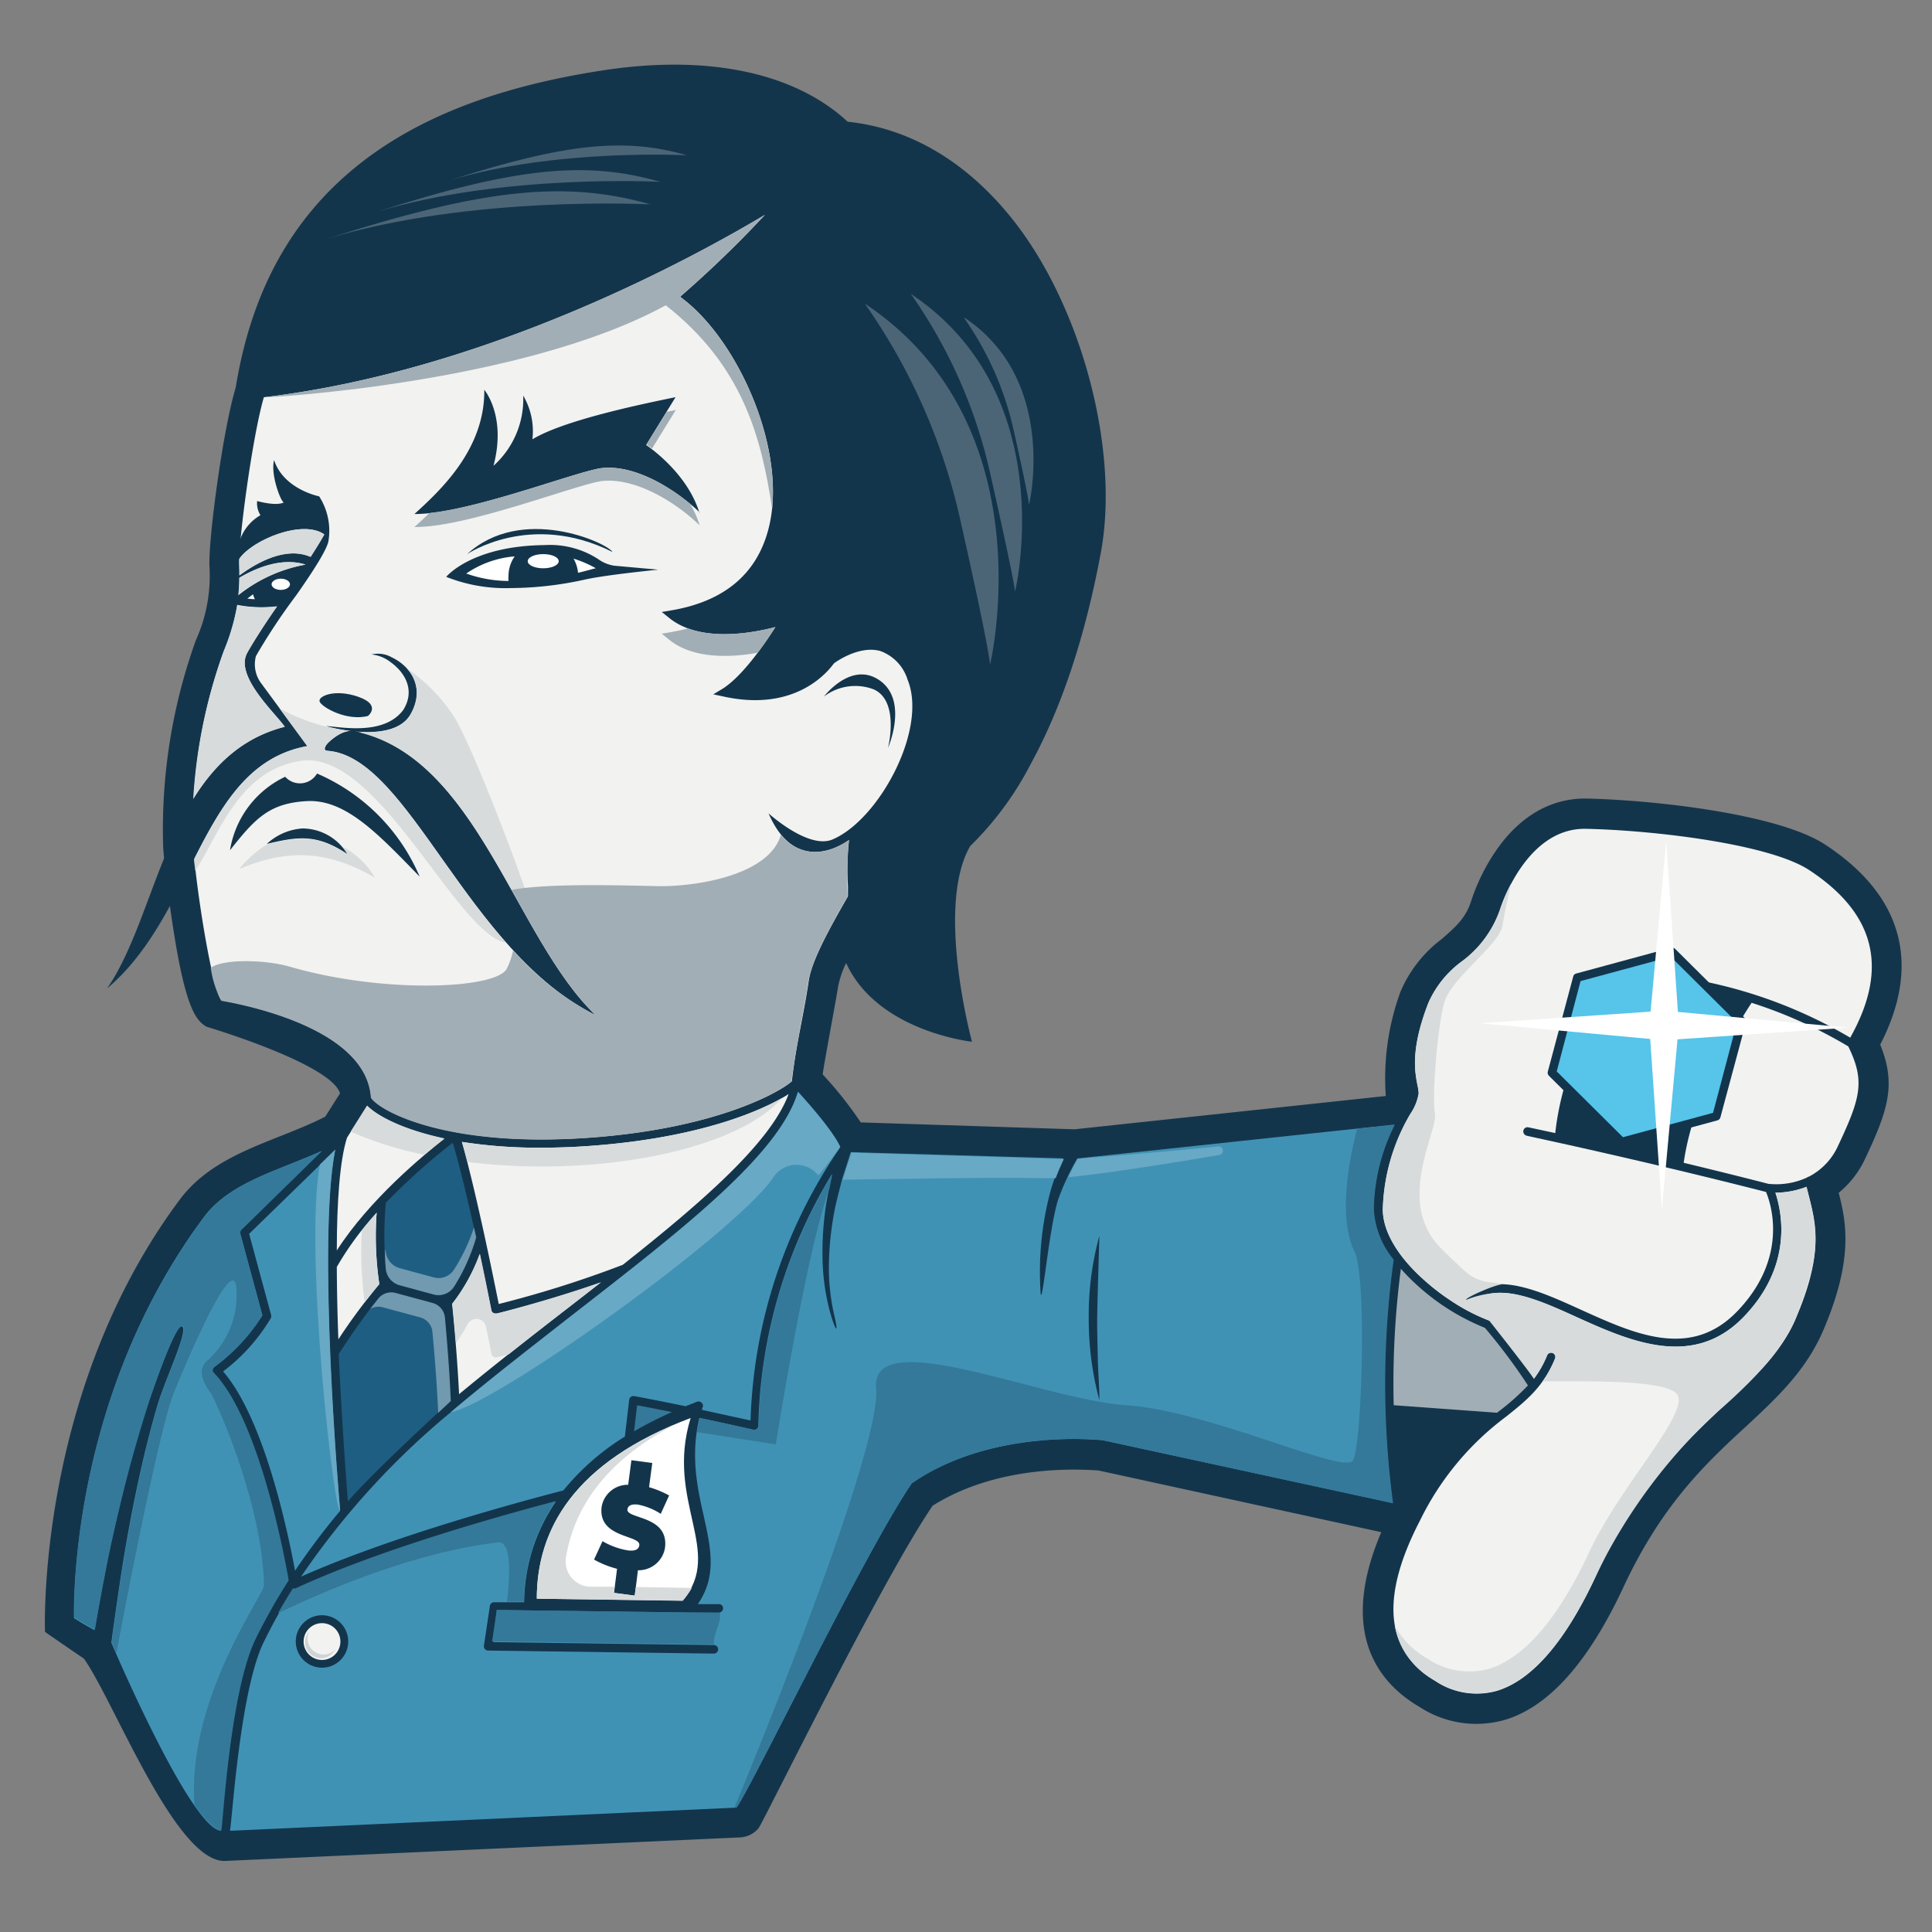 <svg id="Layer_1" data-name="Layer 1" xmlns="http://www.w3.org/2000/svg" viewBox="0 0 210 210">
  <rect x="0" y="0" width="210" height="210" fill="#808080" stroke="none"/>
  <defs>
    <style>
      .cls-1 {
        fill: #13354c;
      }

      .cls-2 {
        fill: #347999;
      }

      .cls-3 {
        fill: #4092b5;
      }

      .cls-4 {
        fill: #f2f2f0;
      }

      .cls-5 {
        fill: #1e5e82;
      }

      .cls-6 {
        fill: #7199b0;
      }

      .cls-7 {
        fill: #a2aeb5;
      }

      .cls-8 {
        fill: #57c4ea;
      }

      .cls-9 {
        fill: #fff;
      }

      .cls-10 {
        fill: #ced4d6;
      }

      .cls-11 {
        fill: #d7dbdc;
      }

      .cls-12 {
        fill: #4b6577;
      }

      .cls-13 {
        fill: #68a9c5;
      }
    </style>
  </defs>
  <title>4</title>
  <g>
    <path class="cls-1" d="M198.38,91.8h0c-5.1-3.34-18.61-4.84-25.92-5-3.87-.06-7.3,1.91-9.91,5.75a21.61,21.61,0,0,0-2.64,5.38c-.58,1.85-1.68,2.81-3.2,4.14a14,14,0,0,0-4.49,5.74,27.4,27.4,0,0,0-1.59,11.32l-33.83,3.62L93.56,122a41.88,41.88,0,0,0-4.14-5.22c.26-1.8,1.4-7.77,1.69-9.6a10.46,10.46,0,0,1,.86-2.5c3.41,7.46,13.68,8.55,13.68,8.55s-4-14.7-.19-21.27A34.61,34.61,0,0,0,112,83.11c3.44-6.27,6-14.07,7.68-23.17,2-11.06-2.08-26.54-9.54-36-5-6.32-11.18-10-18-10.71C86.38,7.9,77,5.91,65.66,7.63,53.6,9.46,44.53,13.1,37.93,18.77S27.24,32.13,25.62,42.13c-1.43,4.73-3,16.7-2.85,19.46a17,17,0,0,1-1.48,8,60.69,60.69,0,0,0-3.55,22.59c.05.77.49,5,1.14,9.07,1.32,8.38,2.44,9.68,3.56,10.35,0,0,13.51,4,14.52,7.24l-1.61,2.54c-1.64.83-3.33,1.5-5,2.16-4,1.59-8.1,3.23-10.8,6.84-15.68,21-14.66,47-14.66,47s3.61,2.5,4.23,2.9c3.25,4.58,9.9,22,15.27,22l56-2.56a2.78,2.78,0,0,0,2.06-1c.55-.7,13.4-27,18.93-35.06,7.34-4.61,16.35-3.92,18-3.83l30.76,6.71c-4.63,10.85-.42,16.32,4.16,19a11.28,11.28,0,0,0,9.38,1.37c4.74-1.47,9-6.3,12.76-14.35,4.18-9,9-13.52,13.31-17.48,3.37-3.13,6.55-6.07,8.45-10.52,3.32-7.78,2.46-11.76,1.66-14.91a10.48,10.48,0,0,0,2.87-3.7c2.49-5.27,3.41-8.08,1.64-12.4C208.87,104.81,206.82,97.33,198.38,91.8Z"/>
    <path class="cls-2" d="M68.92,155.58l.33-2.83c.61.11,1.83.34,3.78.74A41.48,41.48,0,0,0,68.92,155.58Z"/>
    <path class="cls-3" d="M76.25,152.46a.47.47,0,0,0-.48-.1l-1.25.49c-4-.82-5.57-1.1-5.6-1.1a.45.45,0,0,0-.35.09.44.44,0,0,0-.18.31l-.47,4A26.6,26.6,0,0,0,61.24,162c-6.9,1.8-19.41,5.32-28.51,9.37A85.66,85.66,0,0,1,49,153.5c4.35-3.67,9-7.26,13.44-10.73,11.93-9.27,22.31-17.33,24.31-24.09,3.48,3.82,4.36,5.47,4.58,6a.45.45,0,0,0-.11.19,55.25,55.25,0,0,0-9.64,29.53l-5.27-1.15c0-.1,0-.2.08-.3A.44.44,0,0,0,76.25,152.46Z"/>
    <path class="cls-3" d="M29.46,142.9l-2.38-8.79L36.44,125c-2,10,.42,38,.53,39.22a77,77,0,0,0-4.9,6.51c-.79-4.3-3.37-16.53-7.82-21.66a20.17,20.17,0,0,0,5.18-5.78A.49.49,0,0,0,29.46,142.9Z"/>
    <path class="cls-4" d="M39.91,120.2c1.07,1.08,3.77,2.59,8.4,3.57-2.25,1.75-8.16,6.62-11.7,12.15,0-5.25.33-9.84,1.11-12.26Z"/>
    <path class="cls-5" d="M37.82,163.18c-.19-2.34-.68-8.82-1-16,1.81-2.82,3.36-4.88,4.29-6a1.8,1.8,0,0,1,1.88-.61l4,1.08a1.83,1.83,0,0,1,1.33,1.57c.18,2,.49,5.54.64,9.09C48.8,152.45,40.68,159.86,37.82,163.18Z"/>
    <path class="cls-6" d="M41.61,142.1l4,1.08A1.8,1.8,0,0,1,47,144.75c.18,1.92.48,5.36.63,8.82L49,152.28c-.15-3.55-.46-7.12-.64-9.09A1.83,1.83,0,0,0,47,141.62l-4-1.08a1.8,1.8,0,0,0-1.88.61l-.87,1.12A1.81,1.81,0,0,1,41.61,142.1Z"/>
    <path class="cls-5" d="M47.12,140.69l-3.68-1a2.05,2.05,0,0,1-1.5-1.76,39.73,39.73,0,0,1,0-7.19,68,68,0,0,1,7.27-6.52c.36,1.16,1.19,4.15,2.53,10.26a20.78,20.78,0,0,1-2.41,5.36A2,2,0,0,1,47.12,140.69Z"/>
    <path class="cls-6" d="M49.35,138a2,2,0,0,1-2.23.84l-3.68-1a2.05,2.05,0,0,1-1.5-1.76c-.08-.8-.15.37,0,1.86a2.05,2.05,0,0,0,1.5,1.76l3.68,1a2,2,0,0,0,2.23-.84,20.78,20.78,0,0,0,2.41-5.36q-.12-.56-.24-1.08A20.64,20.64,0,0,1,49.35,138Z"/>
    <path class="cls-4" d="M41.23,139.58a63.46,63.46,0,0,0-4.45,6c-.1-2.62-.16-5.3-.17-7.87a33.51,33.51,0,0,1,4.33-5.89A35.46,35.46,0,0,0,41.23,139.58Z"/>
    <path class="cls-4" d="M49.9,151.54c-.22-4.51-.66-8.88-.76-9.82a19.76,19.76,0,0,0,3-5.43c.38,1.8.8,3.82,1.25,6.11a.45.45,0,0,0,.45.37H54c.07,0,5.57-1.34,11.32-3.39-1.13.89-2.28,1.78-3.43,2.67C57.89,145.12,53.81,148.3,49.9,151.54Z"/>
    <path class="cls-4" d="M67.69,137.48a117.76,117.76,0,0,1-13.48,4.26c-2.2-11-3.52-15.89-4-17.62a53.79,53.79,0,0,0,8.57.63c1.72,0,3.57-.06,5.55-.21,12-.89,18.76-3.94,21.39-5.62C83.77,124.18,76.38,130.61,67.69,137.48Z"/>
    <path class="cls-4" d="M24.08,108.74h0c-1-1-2.78-12.18-3.08-16.81a56.45,56.45,0,0,1,3.33-21.17A20.3,20.3,0,0,0,26,61.43c-.12-2.38,1.43-14,2.68-18.25C53,40.29,75.36,28,83.13,23.36c-2,2.18-5.27,5.46-8.78,8.52l-.42.37.44.35c6,4.69,11.29,16.58,9.17,24.85-1.26,4.94-4.83,7.93-10.61,8.9l-1,.17.8.64c3.36,2.74,9.08,1.65,11.55,1-1.13,1.78-3.58,5.36-5.75,6.71l-1,.6,1.12.24c8,1.76,11.48-2.91,12-3.61.41-.3,2.8-1.93,5-1.35a4.81,4.81,0,0,1,3,3.13c2.22,5.39-3.13,15.25-8.17,17.37-2.61,1.1-6.94-2.84-6.94-2.84,2.15,5,5.5,4.46,7.3,3.7a8.33,8.33,0,0,0,1.45-.8,28,28,0,0,0-.12,5c0,.39,0,.77,0,1.11-2.4,4.18-4,7.21-4.28,9.3-.27,1.78-.55,3.23-.82,4.64-.37,1.93-.72,3.75-1,6.17-1.26,1.14-8.1,5.09-21.82,6.11-15.8,1.17-23.07-3-23.9-4.35C39.86,112.08,27.78,109.39,24.08,108.74Z"/>
    <path class="cls-3" d="M24,199c-3.38-.39-11.9-20.44-11.9-20.46s.79-5.77,1.26-8.65,1-5.74,1.61-8.59,1.3-5.68,2.12-8.48,3.32-8,2.75-8.61-2.67,5.21-3.62,8-1.75,5.58-2.46,8.42-1.37,5.69-2,8.56c-.54,2.65-1,5.29-1.49,8-.93-.5-1.84-1.06-2.23-1.31C8,173.3,8,151.31,22.17,132.28c2.15-2.88,5.68-4.28,9.41-5.77,1.11-.44,2.24-.9,3.37-1.4l-8.71,8.53a.46.46,0,0,0-.12.46l2.4,8.86a20.44,20.44,0,0,1-5.23,5.63.48.48,0,0,0-.18.33.44.44,0,0,0,.12.36c4.83,5.05,7.59,19.58,8.1,22.52a64.34,64.34,0,0,0-3.57,6.32C25,183.7,24.22,197.73,24,199Z"/>
    <path class="cls-3" d="M119.82,156.54h-.06c-.75-.05-12.07-1.2-20.6,4.65a.49.49,0,0,0-.12.13c-5.09,7.48-17.56,33.37-19,35.16L25,199c.25-1.36,1.1-15.28,3.67-20.52a57.4,57.4,0,0,1,3.23-5.75H32l.07,0h.06c8.64-4,21-7.55,28.28-9.49a19.55,19.55,0,0,0-3.43,10.92l-3.28,0h0a.44.44,0,0,0-.45.39l-.65,4.32a.48.48,0,0,0,.1.37.53.53,0,0,0,.35.17l24.54.33h0a.47.47,0,0,0,.47-.46.46.46,0,0,0-.46-.47l-24-.32L54,175l20.92.28h0l3.21,0a.47.47,0,0,0,.47-.45.45.45,0,0,0-.45-.47l-2.3,0c2.09-3,1.42-6.09.64-9.59-.69-3.07-1.45-6.51-.47-10.65,1.63.34,3.57.77,5.85,1.28a.49.49,0,0,0,.39-.09.46.46,0,0,0,.17-.36,54.74,54.74,0,0,1,8-27.33s-.46,2.26-.63,3.27a33.79,33.79,0,0,0-.39,6.11,23.61,23.61,0,0,0,.92,6c.59,1.94.81,1.85.34-.09a22.89,22.89,0,0,1-.56-5.94,33.59,33.59,0,0,1,.71-5.92c.23-1,.48-1.94.72-2.9,0,0,.94-2.91.94-2.92l23.11.68a18.89,18.89,0,0,0-1.57,4.19,34.16,34.16,0,0,0-.91,10.43c.16,1.73.91-7,1.9-10.12a27.34,27.34,0,0,1,2.09-4.49l34.46-3.68a21.08,21.08,0,0,0-2.27,9.13,9.35,9.35,0,0,0,2.14,5.52,98.79,98.79,0,0,0-.07,26.48Z"/>
    <path class="cls-7" d="M151.49,152.74a95.82,95.82,0,0,1,.78-14.83,21.13,21.13,0,0,0,1.54,1.58,24.56,24.56,0,0,0,7.59,4.84,62.2,62.2,0,0,1,4.68,6.26,25.18,25.18,0,0,1-3,2.69c-.12.09-.24.18-.35.28Z"/>
    <path class="cls-1" d="M119.5,134.32a32.61,32.61,0,0,0-1.16,8.94,33.86,33.86,0,0,0,1.16,8.94c0-1.51-.14-3-.17-4.48s-.08-3-.07-4.46S119.5,134.32,119.5,134.32Z"/>
    <path class="cls-1" d="M35.46,78.92C37,79,41.72,80,43.83,77.17c1.38-2.2.1-4.15-1.38-5.2a3.93,3.93,0,0,0-2.07-.83,3,3,0,0,1,2.2.31c1.85.87,3.73,3.06,2.08,6.13s-7.72,1.79-9.2,1.34"/>
    <path class="cls-1" d="M40,77.82s1.49-1.19-1.05-2.08-4.4-.08-4.21.51,2.93,2.18,5.26,1.57"/>
    <path class="cls-1" d="M89.56,75.71s3-3.95,6.1-1.72.86,7.31.86,7.31,1.3-5.06-1.53-6.36a5.62,5.62,0,0,0-5.43.77"/>
    <g>
      <path class="cls-4" d="M196.36,129a9.4,9.4,0,0,1-3.38.64c.66,2,2,7.83-3.43,13.48s-12.18,2.76-18.05.1c-4.38-2-8.52-3.86-11.5-1.81a.46.46,0,0,1-.52-.77c3.41-2.34,7.78-.36,12.4,1.74,5.87,2.66,11.94,5.41,17,.1,5.6-5.87,3.58-11.74,3.08-12.92-14.32-3.65-25.6-6-26-6.11a.48.48,0,0,1-.38-.54.46.46,0,0,1,.53-.38l2.94.63a30.88,30.88,0,0,1,2.82-9.87,16.09,16.09,0,0,1,5-6.57c-.55,0-.86,0-.88,0a.48.48,0,0,1-.5-.43.47.47,0,0,1,.43-.5c.12,0,12.13-.73,25.19,7,4.22-7.52,2.76-13.48-4.48-18.23-4.3-2.81-16.75-4.31-24.22-4.47-6.62-.16-9.36,8.75-9.38,8.84a11.8,11.8,0,0,1-4.18,5.62,11.19,11.19,0,0,0-3.58,4.46c-1.95,5-1.48,7.46-1.2,8.91a6.2,6.2,0,0,1,.14.93,5.48,5.48,0,0,1-.9,2.23,21.55,21.55,0,0,0-3,10.39c0,2.25,1.46,4.88,4.18,7.39a23.72,23.72,0,0,0,7.38,4.69l.12,0,.08.09a61.12,61.12,0,0,1,4.67,6.21,11,11,0,0,0,1.43-2.54.47.47,0,0,1,.61-.25.46.46,0,0,1,.25.6c-1.26,3.09-3.16,4.6-5.36,6.35a31,31,0,0,0-9.34,11.3c-4.32,8.33-3.76,14.19,1.67,17.4a8.07,8.07,0,0,0,6.77,1.06c3.82-1.19,7.45-5.43,10.77-12.61,4.45-9.61,9.78-14.54,14-18.5,3.25-3,6.05-5.6,7.68-9.41,3-7,2.16-10.25,1.43-13.11C196.54,129.73,196.45,129.35,196.36,129Z"/>
      <path class="cls-4" d="M190.39,109c-4.48,6.9-6.7,12.6-7.38,17.39,2.85.69,6,1.46,9.25,2.3h.09a8,8,0,0,0,4.05-.69.41.41,0,0,1,.21-.1h0a7,7,0,0,0,3.18-3.36c2.49-5.27,2.93-7.07,1.11-10.8A50.23,50.23,0,0,0,190.39,109Z"/>
    </g>
    <path class="cls-1" d="M176.27,124.59a.46.46,0,0,1-.33-.13l-7.58-7.53a.47.47,0,0,1-.12-.45L171,106.15a.45.45,0,0,1,.32-.33l10.32-2.8a.45.45,0,0,1,.44.12l7.58,7.53a.45.45,0,0,1,.12.45L187,121.45a.46.46,0,0,1-.33.33l-10.31,2.8Z"/>
    <polygon class="cls-8" points="169.21 116.46 176.41 123.61 186.2 120.96 188.8 111.14 181.6 103.99 171.8 106.64 169.21 116.46"/>
    <path class="cls-1" d="M64.77,110.36c-14-6.89-20.3-28.11-29.17-28.75-1.18-.08,1.38-2.5,3-2.15,13.26,2.79,17.32,22.47,26.15,30.9"/>
    <path class="cls-1" d="M25,92.43a10.71,10.71,0,0,1,6-8,2.15,2.15,0,0,0,3.46-.35A21.28,21.28,0,0,1,45.62,95.29c-4.56-4.69-8.09-8.47-12.33-8.21-4.06.24-5.6,1.93-8.3,5.35"/>
    <path class="cls-1" d="M76.05,55.69c-2.6-2.48-6.9-5.18-10.56-4.82-2.62.26-14.76,5.06-20.44,5,2.75-2.51,7.67-7,7.59-13.5,0,0,2.44,2.85,1,8.26A9.72,9.72,0,0,0,56.87,43a7.63,7.63,0,0,1,1,4.75c3.21-1.94,10.66-3.58,15.56-4.58l-3.2,5.2s4.45,2.92,5.79,7.37"/>
    <path class="cls-1" d="M50.73,60.27C56.67,54.77,66,59,66.58,60c-8.95-4.49-15.85.26-15.85.26"/>
    <path class="cls-1" d="M66.77,61.49A4,4,0,0,1,65,60.76a9.63,9.63,0,0,0-5.81-1.51c-7.94.08-10.69,3.45-10.69,3.45a17.45,17.45,0,0,0,7.06,1.22,37.72,37.72,0,0,0,8-.92c2.31-.52,8-1.08,8-1.08Z"/>
    <path class="cls-9" d="M60.73,61c0,.43-.75.77-1.68.77s-1.69-.34-1.69-.77.75-.77,1.69-.77,1.68.34,1.68.77"/>
    <path class="cls-1" d="M29,91.73a6.32,6.32,0,0,1,3.87-1.68,5.72,5.72,0,0,1,4.89,2.79c-3.36-2.24-5.38-1.91-8.76-1.11"/>
    <path class="cls-9" d="M55.94,60.48a3.74,3.74,0,0,0-.67,2.13,3.29,3.29,0,0,0,0,.54,13.83,13.83,0,0,1-4.59-.81,10.88,10.88,0,0,1,5.21-1.86"/>
    <path class="cls-9" d="M62.83,62.26a3.77,3.77,0,0,0-.49-1.54,12.41,12.41,0,0,1,2.43,1.05c-.13,0-.85.24-1.94.49"/>
    <path class="cls-1" d="M30.94,79c-12.72,3.24-13.57,20.17-19.3,28.44,9.75-8.23,10.16-24.27,21.78-26.33l-5-6.8a3.44,3.44,0,0,1-.6-3,65.51,65.51,0,0,1,4.36-6.58c2.52-3.58,3.34-5.14,3.51-5.85a6.91,6.91,0,0,0-1-4.93s-3.85-.75-4.9-3.94c-.42,1.63.82,4.73,1.08,4.59-.84.46-2.92-.14-2.92-.14A2.43,2.43,0,0,0,28.31,56a5,5,0,0,0-2.46,5c1.13-2.12,6.95-4.65,9.4-2.91-.31.57-.85,1.45-1.47,2.42-3-1.26-6.51,1-8.36,2.51-.09.18-.09.18-.09.24,1.88-1.3,5.06-2.78,7.9-1.89a16.35,16.35,0,0,0-8.3,4.18,13.82,13.82,0,0,0,5.18.35c-1.61,2.31-2.86,4.34-3.25,5.07-1.35,2.52,3,6.47,4.08,8"/>
    <path class="cls-9" d="M31.52,63.51c0,.34-.46.61-1,.61s-1-.27-1-.61.46-.61,1-.61,1,.27,1,.61"/>
    <path class="cls-9" d="M26.89,65.06l.61-.46a3.05,3.05,0,0,0,.2.53,7.38,7.38,0,0,1-.81-.07"/>
    <path class="cls-9" d="M58.35,173.77c0-7.49,4-14.85,16.72-19.64-2.79,9.06,3.68,14.51-.87,19.85Z"/>
    <path class="cls-1" d="M67.07,170.52a10.36,10.36,0,0,1-2.5-1l.92-2a8.09,8.09,0,0,0,2.75,1c.76.1,1.19-.09,1.25-.56.15-1.15-4.55-.74-4.09-4.2a2.88,2.88,0,0,1,2.88-2.37l.35-2.67,2.27.3-.35,2.63a11,11,0,0,1,2.18.9l-.91,2a6.93,6.93,0,0,0-2.45-1c-.71-.1-1.12.1-1.17.51-.15,1.08,4.55.63,4.08,4.2a2.91,2.91,0,0,1-2.94,2.42L69,173.44l-2.26-.3Z"/>
    <g>
      <path class="cls-1" d="M35,181.27a2.85,2.85,0,1,1,2.85-2.85A2.85,2.85,0,0,1,35,181.27"/>
      <path class="cls-4" d="M35,176.43a2,2,0,1,0,2,2,2,2,0,0,0-2-2"/>
      <path class="cls-10" d="M35.17,179.84a1.74,1.74,0,0,1-1.74-1.74,1.7,1.7,0,0,1,.21-.8,1.77,1.77,0,0,0-.48,1.19,1.73,1.73,0,0,0,3.27.8,1.73,1.73,0,0,1-1.26.55"/>
    </g>
    <path class="cls-7" d="M83.92,55.27c.83-8.06-4.08-18.37-9.55-22.67l-.44-.35.42-.37c3.51-3.06,6.73-6.34,8.78-8.52C75.36,28,53,40.29,28.69,43.18c0,.09,28.12-1.46,43.67-10C80.73,39.74,82.77,47.57,83.92,55.27Z"/>
    <path class="cls-7" d="M70.87,48.76l2.59-4.2-1,.21-2.18,3.55S70.5,48.47,70.87,48.76Z"/>
    <path class="cls-7" d="M65.49,50.87c-2.39.24-12.71,4.26-18.81,4.89-.58.57-1.14,1.08-1.63,1.52,5.68.09,17.82-4.71,20.44-5,3.66-.36,8,2.34,10.56,4.82A10.65,10.65,0,0,0,75,54.75C72.37,52.58,68.69,50.56,65.49,50.87Z"/>
    <path class="cls-11" d="M35.25,58.09c-2.35-1.67-7.81.59-9.24,2.65q0,.42,0,.69,0,.55,0,1.11c2-1.43,5.07-3.16,7.74-2C34.4,59.54,34.94,58.66,35.25,58.09Z"/>
    <path class="cls-11" d="M26,62.8a17,17,0,0,1-.1,1.86,16.12,16.12,0,0,1,7.29-3.29C30.72,60.58,28,61.65,26,62.8Z"/>
    <path class="cls-11" d="M30.94,79c-1.11-1.57-5.43-5.52-4.08-8,.39-.73,1.64-2.76,3.25-5.07a15.54,15.54,0,0,1-4.33-.13,24.9,24.9,0,0,1-1.47,5A57.13,57.13,0,0,0,21,86.85C23.29,83.15,26.33,80.18,30.94,79Z"/>
    <path class="cls-11" d="M44.22,72.65a4,4,0,0,1,.44,4.93c-1,1.84-3.52,2.12-5.73,2,9.77,2.27,14.49,13.79,20,22.93-1.24-5-7.39-21-9.52-24.52A18.73,18.73,0,0,0,44.22,72.65Z"/>
    <path class="cls-7" d="M74.77,68.31c-.59.16-1.2.29-1.84.4l-1,.17.8.65c2.66,2.16,6.79,1.93,9.63,1.42.78-1,1.46-2.07,1.92-2.79C82.26,68.69,78.07,69.51,74.77,68.31Z"/>
    <path class="cls-7" d="M92.26,91.31a8.33,8.33,0,0,1-1.45.8,4.79,4.79,0,0,1-5.93-1.38c-1.33,4.6-9.77,5.68-13.45,5.59-5.18-.12-12-.28-15.82.4,2.88,5.15,5.64,10.29,9.16,13.64a31,31,0,0,1-9-7.06,7.85,7.85,0,0,1-.69,2c-1.15,2.2-13.34,2.74-23.56-.22-2.6-.76-7.19-.89-8.61.11a10.72,10.72,0,0,0,1.15,3.59h0c3.7.65,15.78,3.34,16.25,10.53.83,1.39,8.1,5.52,23.9,4.35,13.72-1,20.56-5,21.82-6.11.31-2.42.66-4.24,1-6.17.27-1.41.55-2.86.82-4.64.33-2.09,1.88-5.12,4.28-9.3A51.81,51.81,0,0,1,92.26,91.31Z"/>
    <path class="cls-11" d="M32.81,82.69c8.31-1.12,16.88,18.89,22.2,19.78-7.8-8.84-12.9-20.39-19.41-20.86-.44,0-.36-.39,0-.81,1.49-1.37,2.1-1.3,2.41-1.36A20.82,20.82,0,0,1,30.39,77l3,4.09C27.1,82.24,24.09,87.5,21.1,93.39c0,.39.08.81.13,1.24C23.71,90.94,25.92,83.61,32.81,82.69Z"/>
    <path class="cls-11" d="M37.17,92a4.21,4.21,0,0,1,.63.88c-3.36-2.24-5.38-1.91-8.76-1.11A12.35,12.35,0,0,0,26,94.46c4.55-1.89,9-2.42,14.74.93A8.69,8.69,0,0,0,37.17,92Z"/>
    <path class="cls-11" d="M39.33,133.74a40.74,40.74,0,0,0,.31,7.82c.78-1,1.34-1.69,1.59-2a35.46,35.46,0,0,1-.29-7.74C40.39,132.46,39.85,133.09,39.33,133.74Z"/>
    <path class="cls-11" d="M50.83,143.93a1.07,1.07,0,0,1,2,.31c.19.92.39,1.9.59,2.92a.43.43,0,0,0,.2.3.49.49,0,0,0,.25.08l.11,0,1.32-.33c2.19-1.74,4.4-3.46,6.57-5.15,1.15-.89,2.3-1.78,3.43-2.67-5.75,2-11.25,3.37-11.32,3.39h-.11a.45.45,0,0,1-.45-.37c-.45-2.29-.87-4.31-1.25-6.11a19.76,19.76,0,0,1-3,5.43c.06.53.22,2.14.39,4.25A18.72,18.72,0,0,0,50.83,143.93Z"/>
    <path class="cls-11" d="M85,119.35c-3,1.72-9.65,4.37-20.67,5.19-2,.15-3.83.21-5.55.21a53.79,53.79,0,0,1-8.57-.63c.14.47.35,1.18.61,2.18a65.53,65.53,0,0,0,8.1.49C71,126.79,81.28,123.67,85,119.35Z"/>
    <path class="cls-11" d="M38.12,123a38.21,38.21,0,0,0,8,2.51c.88-.74,1.64-1.35,2.18-1.77-4.63-1-7.33-2.49-8.4-3.57Z"/>
    <path class="cls-2" d="M23.11,148.92a.48.48,0,0,1,.18-.33A20.44,20.44,0,0,0,28.52,143l-2.4-8.86a.46.46,0,0,1,.12-.46L35,125.11c-1.13.5-2.26,1-3.37,1.4-3.73,1.49-7.26,2.89-9.41,5.77C8,151.31,8,173.3,8.09,175.81c.39.25,1.3.81,2.23,1.31.45-2.67.95-5.31,1.49-8q.88-4.31,2-8.56t2.46-8.42c.95-2.77,3-8.55,3.62-8s-1.92,5.83-2.75,8.61-1.52,5.63-2.12,8.48-1.13,5.72-1.61,8.59-1.26,8.65-1.26,8.65.23.58.51,1.2c1.47-7.87,4.8-24.71,6.21-28.19,1.85-4.59,6.33-14.86,6.8-11.7a9.6,9.6,0,0,1-3,8c-1.63,1.22-.11,3.14.29,3.73s5.57,11.78,5.73,20.81c-.14,1.27-8.38,12.36-7.55,23.89,1.07,1.46,2.16,2.66,2.92,2.75.21-1.26,1-15.29,3.75-20.87a64.34,64.34,0,0,1,3.57-6.32c-.51-2.94-3.27-17.47-8.1-22.52A.44.44,0,0,1,23.11,148.92Z"/>
    <path class="cls-2" d="M54.1,167.66c1.74-.29,1.2,4.81,1,6.43l1.85,0a19.55,19.55,0,0,1,3.43-10.92c-7.33,1.94-19.64,5.48-28.28,9.49H32l-.07,0h-.1c-.59.93-1.13,1.83-1.61,2.69C34,173.55,44.28,168.82,54.1,167.66Z"/>
    <g>
      <path class="cls-2" d="M84.33,157s3.31-21,5.83-27.82l.31-1.55a54.74,54.74,0,0,0-8,27.33.46.46,0,0,1-.17.36.49.49,0,0,1-.39.09c-2.28-.51-4.22-.94-5.85-1.28a14.34,14.34,0,0,0-.29,1.54Z"/>
      <path class="cls-2" d="M78.25,175.31,54,175l-.51,3.4,24.13.35C77.45,177.63,78.44,176.46,78.25,175.31Z"/>
      <path class="cls-2" d="M149.33,131.41a21.08,21.08,0,0,1,2.27-9.13l-4.08.39c-1,3.82-2,9.67-.35,13.25,1.47,2.52.84,21.23-.1,22.82s-15.65-5.41-24.66-6-27.81-8.94-27.18-1.84-15.4,45.57-15.4,45.57h.23c1.42-1.79,13.89-27.68,19-35.16a.49.49,0,0,1,.12-.13c8.53-5.85,19.85-4.7,20.6-4.65h.06l31.58,6.87a98.79,98.79,0,0,1,.07-26.48A9.35,9.35,0,0,1,149.33,131.41Z"/>
    </g>
    <path class="cls-11" d="M69.11,172.5l-.13.94-2.26-.3.09-.67-2.61,0a2.75,2.75,0,0,1-2.68-3.2c.89-5.34,4.24-10.44,11.74-14.37C62,159.65,58.35,166.65,58.35,173.77L74.2,174a7.87,7.87,0,0,0,1-1.4Z"/>
    <path class="cls-11" d="M196.36,129a9.4,9.4,0,0,1-3.38.64c.66,2,2,7.83-3.43,13.48s-12.18,2.76-18.05.1c-3.38-1.53-6.62-3-9.29-2.64h0a10,10,0,0,0-2.85.71c-.15-.21,3.26-1.72,4-1.69-.51-.1-1-.18-1.46-.23a4.63,4.63,0,0,1-2.6-1.15c-.8-.71-1.69-1.55-2.68-2.55-5-5-.32-12.71-.65-14.58s.25-9.29,1-12.06,6-6.27,6.35-8.47c.17-1.11.58-3,.95-4.55a17.44,17.44,0,0,0-1.25,2.9,11.8,11.8,0,0,1-4.18,5.62,11.19,11.19,0,0,0-3.58,4.46c-1.95,5-1.48,7.46-1.2,8.91a6.2,6.2,0,0,1,.14.93,5.48,5.48,0,0,1-.9,2.23,21.55,21.55,0,0,0-3,10.39c0,2.25,1.46,4.88,4.18,7.39a26.09,26.09,0,0,0,3.13,2.46,18.59,18.59,0,0,0,4.25,2.23s4.15,5.24,4.87,6.34a11,11,0,0,0,1.43-2.54.47.47,0,0,1,.61-.25.46.46,0,0,1,.25.6,11.85,11.85,0,0,1-1.34,2.46c5.42,0,13.75-.16,14.67,1.51,1.16,2.11-6.34,10-9.63,17.09s-7,11.43-10.77,12.62a8.1,8.1,0,0,1-6.77-1.06,9.13,9.13,0,0,1-3.58-3.62,8.55,8.55,0,0,0,4.39,6,8.07,8.07,0,0,0,6.77,1.06c3.82-1.19,7.48-5.42,10.77-12.61a59.71,59.71,0,0,1,13-17.56s6.88-5.6,8.69-10.35C197.93,136.12,197.7,134.28,196.36,129Z"/>
    <g>
      <path class="cls-12" d="M94,33a65.56,65.56,0,0,1,10.44,23.78c3.27,14.53,3.17,15.49,3.17,15.49S113.86,46.21,94,33"/>
      <path class="cls-12" d="M99,31.94a54.52,54.52,0,0,1,8.69,19.78c2.72,12.09,2.64,12.59,2.64,12.59S115.48,42.93,99,31.94"/>
      <path class="cls-12" d="M104.8,34.57a34.1,34.1,0,0,1,5.41,12.32c1.69,7.53,1.64,8,1.64,8s3.23-13.51-7-20.35"/>
      <path class="cls-12" d="M70.78,22.22S51.19,21.16,35.4,26c17.34-5.57,26.15-6.41,35.38-3.76"/>
      <path class="cls-12" d="M71.78,19.77s-17.11-.94-30.9,3.28c15.14-4.87,22.83-5.61,30.9-3.28"/>
      <path class="cls-12" d="M74.68,16.88s-14.34-.78-25.9,2.75c12.69-4.08,19.14-4.7,25.9-2.75"/>
    </g>
    <path class="cls-13" d="M86.73,118.68c-2,6.76-12.38,14.82-24.31,24.09C58,146.24,53.33,149.83,49,153.5c5.05-.94,31.2-19.66,35.11-25.6a3,3,0,0,1,4.82-.15c.08.1,2.35-3,2.4-3.09C91.09,124.15,90.21,122.5,86.73,118.68Z"/>
    <path class="cls-13" d="M34.76,126.59c-1.71,9.67,1.61,38.3,2.21,37.58-.11-1.27-2.49-29.21-.53-39.22Z"/>
    <g>
      <path class="cls-13" d="M132.59,125.53a.47.47,0,0,0-.13-.92c-5.53.53-10.74,1-13.92,1.22l-1.4.13c-.36.64-.7,1.29-1,2C120.27,127.54,126.86,126.51,132.59,125.53Z"/>
      <path class="cls-13" d="M113.27,128.06c.41,0,.91,0,1.48,0,.26-.7.56-1.38.88-2.07l-23.11-.7v.1l-.92,2.84S107.23,127.94,113.27,128.06Z"/>
    </g>
    <polygon class="cls-9" points="180.64 131.48 179.37 112.93 160.86 111.22 179.41 109.96 181.11 91.44 182.38 109.99 200.89 111.7 182.34 112.97 180.64 131.48"/>
  </g>
</svg>
